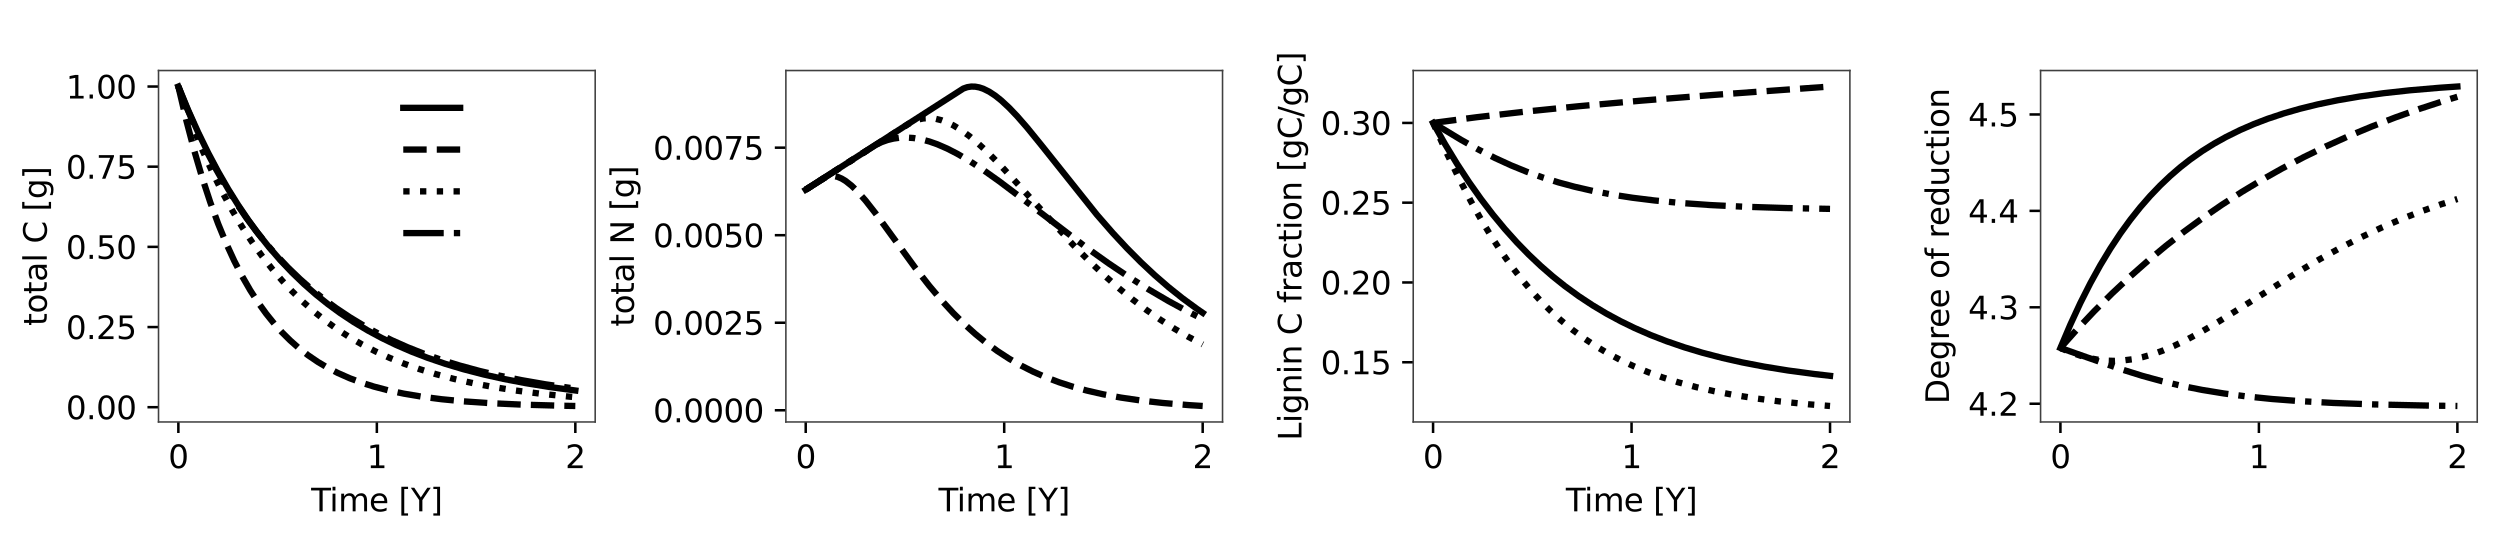 <?xml version="1.0" encoding="utf-8" standalone="no"?>
<!DOCTYPE svg PUBLIC "-//W3C//DTD SVG 1.1//EN"
  "http://www.w3.org/Graphics/SVG/1.1/DTD/svg11.dtd">
<svg xmlns:xlink="http://www.w3.org/1999/xlink" width="790.824pt" height="171.034pt" viewBox="0 0 790.824 171.034" xmlns="http://www.w3.org/2000/svg" version="1.1">
 <defs>
  <style type="text/css">*{stroke-linejoin: round; stroke-linecap: butt}</style>
 </defs>
 <g id="figure_1">
  <g id="patch_1">
   <path d="M 0 171.034 
L 790.824 171.034 
L 790.824 -0 
L 0 -0 
z
" style="fill: #ffffff"/>
  </g>
  <g id="axes_1">
   <g id="patch_2">
    <path d="M 50.144 133.478 
L 188.274 133.478 
L 188.274 22.318 
L 50.144 22.318 
z
" style="fill: #ffffff"/>
   </g>
   <g id="matplotlib.axis_1">
    <g id="xtick_1">
     <g id="line2d_1">
      <defs>
       <path id="m08513eb9ea" d="M 0 0 
L 0 3.5 
" style="stroke: #000000; stroke-width: 0.8"/>
      </defs>
      <g>
       <use xlink:href="#m08513eb9ea" x="56.422" y="133.478" style="stroke: #000000; stroke-width: 0.8"/>
      </g>
     </g>
     <g id="text_1">
      <!-- 0 -->
      <g transform="translate(53.241 148.077) scale(0.1 -0.1)">
       <defs>
        <path id="DejaVuSans-30" d="M 2034 4250 
Q 1547 4250 1301 3770 
Q 1056 3291 1056 2328 
Q 1056 1369 1301 889 
Q 1547 409 2034 409 
Q 2525 409 2770 889 
Q 3016 1369 3016 2328 
Q 3016 3291 2770 3770 
Q 2525 4250 2034 4250 
z
M 2034 4750 
Q 2819 4750 3233 4129 
Q 3647 3509 3647 2328 
Q 3647 1150 3233 529 
Q 2819 -91 2034 -91 
Q 1250 -91 836 529 
Q 422 1150 422 2328 
Q 422 3509 836 4129 
Q 1250 4750 2034 4750 
z
" transform="scale(0.016)"/>
       </defs>
       <use xlink:href="#DejaVuSans-30"/>
      </g>
     </g>
    </g>
    <g id="xtick_2">
     <g id="line2d_2">
      <g>
       <use xlink:href="#m08513eb9ea" x="119.209" y="133.478" style="stroke: #000000; stroke-width: 0.8"/>
      </g>
     </g>
     <g id="text_2">
      <!-- 1 -->
      <g transform="translate(116.028 148.077) scale(0.1 -0.1)">
       <defs>
        <path id="DejaVuSans-31" d="M 794 531 
L 1825 531 
L 1825 4091 
L 703 3866 
L 703 4441 
L 1819 4666 
L 2450 4666 
L 2450 531 
L 3481 531 
L 3481 0 
L 794 0 
L 794 531 
z
" transform="scale(0.016)"/>
       </defs>
       <use xlink:href="#DejaVuSans-31"/>
      </g>
     </g>
    </g>
    <g id="xtick_3">
     <g id="line2d_3">
      <g>
       <use xlink:href="#m08513eb9ea" x="181.995" y="133.478" style="stroke: #000000; stroke-width: 0.8"/>
      </g>
     </g>
     <g id="text_3">
      <!-- 2 -->
      <g transform="translate(178.814 148.077) scale(0.1 -0.1)">
       <defs>
        <path id="DejaVuSans-32" d="M 1228 531 
L 3431 531 
L 3431 0 
L 469 0 
L 469 531 
Q 828 903 1448 1529 
Q 2069 2156 2228 2338 
Q 2531 2678 2651 2914 
Q 2772 3150 2772 3378 
Q 2772 3750 2511 3984 
Q 2250 4219 1831 4219 
Q 1534 4219 1204 4116 
Q 875 4013 500 3803 
L 500 4441 
Q 881 4594 1212 4672 
Q 1544 4750 1819 4750 
Q 2544 4750 2975 4387 
Q 3406 4025 3406 3419 
Q 3406 3131 3298 2873 
Q 3191 2616 2906 2266 
Q 2828 2175 2409 1742 
Q 1991 1309 1228 531 
z
" transform="scale(0.016)"/>
       </defs>
       <use xlink:href="#DejaVuSans-32"/>
      </g>
     </g>
    </g>
    <g id="text_4">
     <!-- Time [Y] -->
     <g transform="translate(98.431 161.755) scale(0.1 -0.1)">
      <defs>
       <path id="DejaVuSans-54" d="M -19 4666 
L 3928 4666 
L 3928 4134 
L 2272 4134 
L 2272 0 
L 1638 0 
L 1638 4134 
L -19 4134 
L -19 4666 
z
" transform="scale(0.016)"/>
       <path id="DejaVuSans-69" d="M 603 3500 
L 1178 3500 
L 1178 0 
L 603 0 
L 603 3500 
z
M 603 4863 
L 1178 4863 
L 1178 4134 
L 603 4134 
L 603 4863 
z
" transform="scale(0.016)"/>
       <path id="DejaVuSans-6d" d="M 3328 2828 
Q 3544 3216 3844 3400 
Q 4144 3584 4550 3584 
Q 5097 3584 5394 3201 
Q 5691 2819 5691 2113 
L 5691 0 
L 5113 0 
L 5113 2094 
Q 5113 2597 4934 2840 
Q 4756 3084 4391 3084 
Q 3944 3084 3684 2787 
Q 3425 2491 3425 1978 
L 3425 0 
L 2847 0 
L 2847 2094 
Q 2847 2600 2669 2842 
Q 2491 3084 2119 3084 
Q 1678 3084 1418 2786 
Q 1159 2488 1159 1978 
L 1159 0 
L 581 0 
L 581 3500 
L 1159 3500 
L 1159 2956 
Q 1356 3278 1631 3431 
Q 1906 3584 2284 3584 
Q 2666 3584 2933 3390 
Q 3200 3197 3328 2828 
z
" transform="scale(0.016)"/>
       <path id="DejaVuSans-65" d="M 3597 1894 
L 3597 1613 
L 953 1613 
Q 991 1019 1311 708 
Q 1631 397 2203 397 
Q 2534 397 2845 478 
Q 3156 559 3463 722 
L 3463 178 
Q 3153 47 2828 -22 
Q 2503 -91 2169 -91 
Q 1331 -91 842 396 
Q 353 884 353 1716 
Q 353 2575 817 3079 
Q 1281 3584 2069 3584 
Q 2775 3584 3186 3129 
Q 3597 2675 3597 1894 
z
M 3022 2063 
Q 3016 2534 2758 2815 
Q 2500 3097 2075 3097 
Q 1594 3097 1305 2825 
Q 1016 2553 972 2059 
L 3022 2063 
z
" transform="scale(0.016)"/>
       <path id="DejaVuSans-20" transform="scale(0.016)"/>
       <path id="DejaVuSans-5b" d="M 550 4863 
L 1875 4863 
L 1875 4416 
L 1125 4416 
L 1125 -397 
L 1875 -397 
L 1875 -844 
L 550 -844 
L 550 4863 
z
" transform="scale(0.016)"/>
       <path id="DejaVuSans-59" d="M -13 4666 
L 666 4666 
L 1959 2747 
L 3244 4666 
L 3922 4666 
L 2272 2222 
L 2272 0 
L 1638 0 
L 1638 2222 
L -13 4666 
z
" transform="scale(0.016)"/>
       <path id="DejaVuSans-5d" d="M 1947 4863 
L 1947 -844 
L 622 -844 
L 622 -397 
L 1369 -397 
L 1369 4416 
L 622 4416 
L 622 4863 
L 1947 4863 
z
" transform="scale(0.016)"/>
      </defs>
      <use xlink:href="#DejaVuSans-54"/>
      <use xlink:href="#DejaVuSans-69" transform="translate(57.959 0)"/>
      <use xlink:href="#DejaVuSans-6d" transform="translate(85.742 0)"/>
      <use xlink:href="#DejaVuSans-65" transform="translate(183.154 0)"/>
      <use xlink:href="#DejaVuSans-20" transform="translate(244.678 0)"/>
      <use xlink:href="#DejaVuSans-5b" transform="translate(276.465 0)"/>
      <use xlink:href="#DejaVuSans-59" transform="translate(315.479 0)"/>
      <use xlink:href="#DejaVuSans-5d" transform="translate(376.562 0)"/>
     </g>
    </g>
   </g>
   <g id="matplotlib.axis_2">
    <g id="ytick_1">
     <g id="line2d_4">
      <defs>
       <path id="m70322b8d82" d="M 0 0 
L -3.5 0 
" style="stroke: #000000; stroke-width: 0.8"/>
      </defs>
      <g>
       <use xlink:href="#m70322b8d82" x="50.144" y="128.811" style="stroke: #000000; stroke-width: 0.8"/>
      </g>
     </g>
     <g id="text_5">
      <!-- 0.00 -->
      <g transform="translate(20.878 132.61) scale(0.1 -0.1)">
       <defs>
        <path id="DejaVuSans-2e" d="M 684 794 
L 1344 794 
L 1344 0 
L 684 0 
L 684 794 
z
" transform="scale(0.016)"/>
       </defs>
       <use xlink:href="#DejaVuSans-30"/>
       <use xlink:href="#DejaVuSans-2e" transform="translate(63.623 0)"/>
       <use xlink:href="#DejaVuSans-30" transform="translate(95.41 0)"/>
       <use xlink:href="#DejaVuSans-30" transform="translate(159.033 0)"/>
      </g>
     </g>
    </g>
    <g id="ytick_2">
     <g id="line2d_5">
      <g>
       <use xlink:href="#m70322b8d82" x="50.144" y="103.451" style="stroke: #000000; stroke-width: 0.8"/>
      </g>
     </g>
     <g id="text_6">
      <!-- 0.25 -->
      <g transform="translate(20.878 107.25) scale(0.1 -0.1)">
       <defs>
        <path id="DejaVuSans-35" d="M 691 4666 
L 3169 4666 
L 3169 4134 
L 1269 4134 
L 1269 2991 
Q 1406 3038 1543 3061 
Q 1681 3084 1819 3084 
Q 2600 3084 3056 2656 
Q 3513 2228 3513 1497 
Q 3513 744 3044 326 
Q 2575 -91 1722 -91 
Q 1428 -91 1123 -41 
Q 819 9 494 109 
L 494 744 
Q 775 591 1075 516 
Q 1375 441 1709 441 
Q 2250 441 2565 725 
Q 2881 1009 2881 1497 
Q 2881 1984 2565 2268 
Q 2250 2553 1709 2553 
Q 1456 2553 1204 2497 
Q 953 2441 691 2322 
L 691 4666 
z
" transform="scale(0.016)"/>
       </defs>
       <use xlink:href="#DejaVuSans-30"/>
       <use xlink:href="#DejaVuSans-2e" transform="translate(63.623 0)"/>
       <use xlink:href="#DejaVuSans-32" transform="translate(95.41 0)"/>
       <use xlink:href="#DejaVuSans-35" transform="translate(159.033 0)"/>
      </g>
     </g>
    </g>
    <g id="ytick_3">
     <g id="line2d_6">
      <g>
       <use xlink:href="#m70322b8d82" x="50.144" y="78.091" style="stroke: #000000; stroke-width: 0.8"/>
      </g>
     </g>
     <g id="text_7">
      <!-- 0.50 -->
      <g transform="translate(20.878 81.89) scale(0.1 -0.1)">
       <use xlink:href="#DejaVuSans-30"/>
       <use xlink:href="#DejaVuSans-2e" transform="translate(63.623 0)"/>
       <use xlink:href="#DejaVuSans-35" transform="translate(95.41 0)"/>
       <use xlink:href="#DejaVuSans-30" transform="translate(159.033 0)"/>
      </g>
     </g>
    </g>
    <g id="ytick_4">
     <g id="line2d_7">
      <g>
       <use xlink:href="#m70322b8d82" x="50.144" y="52.731" style="stroke: #000000; stroke-width: 0.8"/>
      </g>
     </g>
     <g id="text_8">
      <!-- 0.75 -->
      <g transform="translate(20.878 56.53) scale(0.1 -0.1)">
       <defs>
        <path id="DejaVuSans-37" d="M 525 4666 
L 3525 4666 
L 3525 4397 
L 1831 0 
L 1172 0 
L 2766 4134 
L 525 4134 
L 525 4666 
z
" transform="scale(0.016)"/>
       </defs>
       <use xlink:href="#DejaVuSans-30"/>
       <use xlink:href="#DejaVuSans-2e" transform="translate(63.623 0)"/>
       <use xlink:href="#DejaVuSans-37" transform="translate(95.41 0)"/>
       <use xlink:href="#DejaVuSans-35" transform="translate(159.033 0)"/>
      </g>
     </g>
    </g>
    <g id="ytick_5">
     <g id="line2d_8">
      <g>
       <use xlink:href="#m70322b8d82" x="50.144" y="27.371" style="stroke: #000000; stroke-width: 0.8"/>
      </g>
     </g>
     <g id="text_9">
      <!-- 1.00 -->
      <g transform="translate(20.878 31.17) scale(0.1 -0.1)">
       <use xlink:href="#DejaVuSans-31"/>
       <use xlink:href="#DejaVuSans-2e" transform="translate(63.623 0)"/>
       <use xlink:href="#DejaVuSans-30" transform="translate(95.41 0)"/>
       <use xlink:href="#DejaVuSans-30" transform="translate(159.033 0)"/>
      </g>
     </g>
    </g>
    <g id="text_10">
     <!-- total C [g] -->
     <g transform="translate(14.798 103.076) rotate(-90) scale(0.1 -0.1)">
      <defs>
       <path id="DejaVuSans-74" d="M 1172 4494 
L 1172 3500 
L 2356 3500 
L 2356 3053 
L 1172 3053 
L 1172 1153 
Q 1172 725 1289 603 
Q 1406 481 1766 481 
L 2356 481 
L 2356 0 
L 1766 0 
Q 1100 0 847 248 
Q 594 497 594 1153 
L 594 3053 
L 172 3053 
L 172 3500 
L 594 3500 
L 594 4494 
L 1172 4494 
z
" transform="scale(0.016)"/>
       <path id="DejaVuSans-6f" d="M 1959 3097 
Q 1497 3097 1228 2736 
Q 959 2375 959 1747 
Q 959 1119 1226 758 
Q 1494 397 1959 397 
Q 2419 397 2687 759 
Q 2956 1122 2956 1747 
Q 2956 2369 2687 2733 
Q 2419 3097 1959 3097 
z
M 1959 3584 
Q 2709 3584 3137 3096 
Q 3566 2609 3566 1747 
Q 3566 888 3137 398 
Q 2709 -91 1959 -91 
Q 1206 -91 779 398 
Q 353 888 353 1747 
Q 353 2609 779 3096 
Q 1206 3584 1959 3584 
z
" transform="scale(0.016)"/>
       <path id="DejaVuSans-61" d="M 2194 1759 
Q 1497 1759 1228 1600 
Q 959 1441 959 1056 
Q 959 750 1161 570 
Q 1363 391 1709 391 
Q 2188 391 2477 730 
Q 2766 1069 2766 1631 
L 2766 1759 
L 2194 1759 
z
M 3341 1997 
L 3341 0 
L 2766 0 
L 2766 531 
Q 2569 213 2275 61 
Q 1981 -91 1556 -91 
Q 1019 -91 701 211 
Q 384 513 384 1019 
Q 384 1609 779 1909 
Q 1175 2209 1959 2209 
L 2766 2209 
L 2766 2266 
Q 2766 2663 2505 2880 
Q 2244 3097 1772 3097 
Q 1472 3097 1187 3025 
Q 903 2953 641 2809 
L 641 3341 
Q 956 3463 1253 3523 
Q 1550 3584 1831 3584 
Q 2591 3584 2966 3190 
Q 3341 2797 3341 1997 
z
" transform="scale(0.016)"/>
       <path id="DejaVuSans-6c" d="M 603 4863 
L 1178 4863 
L 1178 0 
L 603 0 
L 603 4863 
z
" transform="scale(0.016)"/>
       <path id="DejaVuSans-43" d="M 4122 4306 
L 4122 3641 
Q 3803 3938 3442 4084 
Q 3081 4231 2675 4231 
Q 1875 4231 1450 3742 
Q 1025 3253 1025 2328 
Q 1025 1406 1450 917 
Q 1875 428 2675 428 
Q 3081 428 3442 575 
Q 3803 722 4122 1019 
L 4122 359 
Q 3791 134 3420 21 
Q 3050 -91 2638 -91 
Q 1578 -91 968 557 
Q 359 1206 359 2328 
Q 359 3453 968 4101 
Q 1578 4750 2638 4750 
Q 3056 4750 3426 4639 
Q 3797 4528 4122 4306 
z
" transform="scale(0.016)"/>
       <path id="DejaVuSans-67" d="M 2906 1791 
Q 2906 2416 2648 2759 
Q 2391 3103 1925 3103 
Q 1463 3103 1205 2759 
Q 947 2416 947 1791 
Q 947 1169 1205 825 
Q 1463 481 1925 481 
Q 2391 481 2648 825 
Q 2906 1169 2906 1791 
z
M 3481 434 
Q 3481 -459 3084 -895 
Q 2688 -1331 1869 -1331 
Q 1566 -1331 1297 -1286 
Q 1028 -1241 775 -1147 
L 775 -588 
Q 1028 -725 1275 -790 
Q 1522 -856 1778 -856 
Q 2344 -856 2625 -561 
Q 2906 -266 2906 331 
L 2906 616 
Q 2728 306 2450 153 
Q 2172 0 1784 0 
Q 1141 0 747 490 
Q 353 981 353 1791 
Q 353 2603 747 3093 
Q 1141 3584 1784 3584 
Q 2172 3584 2450 3431 
Q 2728 3278 2906 2969 
L 2906 3500 
L 3481 3500 
L 3481 434 
z
" transform="scale(0.016)"/>
      </defs>
      <use xlink:href="#DejaVuSans-74"/>
      <use xlink:href="#DejaVuSans-6f" transform="translate(39.209 0)"/>
      <use xlink:href="#DejaVuSans-74" transform="translate(100.391 0)"/>
      <use xlink:href="#DejaVuSans-61" transform="translate(139.6 0)"/>
      <use xlink:href="#DejaVuSans-6c" transform="translate(200.879 0)"/>
      <use xlink:href="#DejaVuSans-20" transform="translate(228.662 0)"/>
      <use xlink:href="#DejaVuSans-43" transform="translate(260.449 0)"/>
      <use xlink:href="#DejaVuSans-20" transform="translate(330.273 0)"/>
      <use xlink:href="#DejaVuSans-5b" transform="translate(362.061 0)"/>
      <use xlink:href="#DejaVuSans-67" transform="translate(401.074 0)"/>
      <use xlink:href="#DejaVuSans-5d" transform="translate(464.551 0)"/>
     </g>
    </g>
   </g>
   <g id="line2d_9">
    <path d="M 56.422 27.371 
L 59.577 34.99 
L 62.733 41.994 
L 65.888 48.44 
L 69.043 54.376 
L 72.198 59.849 
L 75.353 64.897 
L 78.508 69.558 
L 81.663 73.864 
L 84.818 77.844 
L 88.604 82.228 
L 92.39 86.222 
L 96.177 89.864 
L 99.963 93.187 
L 103.749 96.219 
L 107.535 98.989 
L 111.952 101.919 
L 116.369 104.556 
L 120.786 106.932 
L 125.203 109.072 
L 130.252 111.26 
L 135.3 113.203 
L 140.979 115.132 
L 146.658 116.821 
L 152.968 118.453 
L 159.278 119.862 
L 166.22 121.191 
L 173.792 122.416 
L 181.995 123.521 
L 181.995 123.521 
" clip-path="url(#p837100257c)" style="fill: none; stroke: #000000; stroke-width: 2; stroke-linecap: square"/>
   </g>
   <g id="line2d_10">
    <path d="M 56.422 27.371 
L 58.946 38.123 
L 61.471 47.734 
L 63.995 56.326 
L 66.519 64.007 
L 69.043 70.873 
L 71.567 77.012 
L 74.091 82.499 
L 76.615 87.405 
L 79.139 91.791 
L 81.663 95.712 
L 84.187 99.218 
L 86.711 102.352 
L 89.235 105.155 
L 91.759 107.66 
L 94.284 109.9 
L 97.439 112.369 
L 100.594 114.516 
L 103.749 116.383 
L 106.904 118.006 
L 110.69 119.676 
L 114.476 121.088 
L 118.262 122.282 
L 122.679 123.444 
L 127.728 124.52 
L 133.407 125.476 
L 139.717 126.29 
L 146.658 126.959 
L 154.861 127.524 
L 164.958 127.989 
L 177.578 128.342 
L 181.995 128.425 
L 181.995 128.425 
" clip-path="url(#p837100257c)" style="fill: none; stroke-dasharray: 7.4,3.2; stroke-dashoffset: 0; stroke: #000000; stroke-width: 2"/>
   </g>
   <g id="line2d_11">
    <path d="M 56.422 27.371 
L 58.946 34.618 
L 61.471 41.27 
L 63.995 47.394 
L 67.15 54.394 
L 70.305 60.75 
L 73.46 66.537 
L 76.615 71.815 
L 79.77 76.635 
L 82.925 81.042 
L 86.08 85.071 
L 89.235 88.758 
L 92.39 92.13 
L 95.546 95.216 
L 99.332 98.575 
L 103.118 101.594 
L 106.904 104.307 
L 110.69 106.746 
L 114.476 108.938 
L 118.893 111.217 
L 123.31 113.23 
L 127.728 115.009 
L 132.776 116.79 
L 137.824 118.338 
L 143.503 119.838 
L 149.813 121.25 
L 156.123 122.437 
L 163.065 123.526 
L 171.268 124.573 
L 180.102 125.468 
L 181.995 125.633 
L 181.995 125.633 
" clip-path="url(#p837100257c)" style="fill: none; stroke-dasharray: 2,3.3; stroke-dashoffset: 0; stroke: #000000; stroke-width: 2"/>
   </g>
   <g id="line2d_12">
    <path d="M 56.422 27.371 
L 58.946 33.74 
L 62.102 41.024 
L 65.257 47.64 
L 68.412 53.667 
L 71.567 59.174 
L 74.722 64.217 
L 77.877 68.847 
L 81.032 73.107 
L 84.187 77.033 
L 87.342 80.657 
L 91.128 84.647 
L 94.915 88.284 
L 98.701 91.606 
L 102.487 94.643 
L 106.273 97.422 
L 110.69 100.371 
L 115.107 103.036 
L 119.524 105.446 
L 123.941 107.627 
L 128.99 109.868 
L 134.038 111.869 
L 139.717 113.867 
L 145.396 115.628 
L 151.706 117.341 
L 158.016 118.831 
L 164.958 120.247 
L 172.53 121.563 
L 180.733 122.761 
L 181.995 122.927 
L 181.995 122.927 
" clip-path="url(#p837100257c)" style="fill: none; stroke-dasharray: 12.8,3.2,2,3.2; stroke-dashoffset: 0; stroke: #000000; stroke-width: 2"/>
   </g>
   <g id="patch_3">
    <path d="M 50.144 133.478 
L 50.144 22.318 
" style="fill: none; stroke: #404040; stroke-width: 0.5; stroke-linejoin: miter; stroke-linecap: square"/>
   </g>
   <g id="patch_4">
    <path d="M 188.274 133.478 
L 188.274 22.318 
" style="fill: none; stroke: #404040; stroke-width: 0.5; stroke-linejoin: miter; stroke-linecap: square"/>
   </g>
   <g id="patch_5">
    <path d="M 50.144 133.478 
L 188.274 133.478 
" style="fill: none; stroke: #404040; stroke-width: 0.5; stroke-linejoin: miter; stroke-linecap: square"/>
   </g>
   <g id="patch_6">
    <path d="M 50.144 22.318 
L 188.274 22.318 
" style="fill: none; stroke: #404040; stroke-width: 0.5; stroke-linejoin: miter; stroke-linecap: square"/>
   </g>
   <g id="text_11">
    <!-- (A) -->
    <g style="fill: #ffffff" transform="translate(110.422 16.318) scale(0.12 -0.12)">
     <defs>
      <path id="DejaVuSans-28" d="M 1984 4856 
Q 1566 4138 1362 3434 
Q 1159 2731 1159 2009 
Q 1159 1288 1364 580 
Q 1569 -128 1984 -844 
L 1484 -844 
Q 1016 -109 783 600 
Q 550 1309 550 2009 
Q 550 2706 781 3412 
Q 1013 4119 1484 4856 
L 1984 4856 
z
" transform="scale(0.016)"/>
      <path id="DejaVuSans-41" d="M 2188 4044 
L 1331 1722 
L 3047 1722 
L 2188 4044 
z
M 1831 4666 
L 2547 4666 
L 4325 0 
L 3669 0 
L 3244 1197 
L 1141 1197 
L 716 0 
L 50 0 
L 1831 4666 
z
" transform="scale(0.016)"/>
      <path id="DejaVuSans-29" d="M 513 4856 
L 1013 4856 
Q 1481 4119 1714 3412 
Q 1947 2706 1947 2009 
Q 1947 1309 1714 600 
Q 1481 -109 1013 -844 
L 513 -844 
Q 928 -128 1133 580 
Q 1338 1288 1338 2009 
Q 1338 2731 1133 3434 
Q 928 4138 513 4856 
z
" transform="scale(0.016)"/>
     </defs>
     <use xlink:href="#DejaVuSans-28"/>
     <use xlink:href="#DejaVuSans-41" transform="translate(39.014 0)"/>
     <use xlink:href="#DejaVuSans-29" transform="translate(107.422 0)"/>
    </g>
   </g>
   <g id="legend_1">
    <g id="line2d_13">
     <path d="M 127.565 34.107 
L 136.565 34.107 
L 145.565 34.107 
" style="fill: none; stroke: #000000; stroke-width: 2; stroke-linecap: square"/>
    </g>
    <g id="text_12">
     <!-- NPNE -->
     <g style="fill: #ffffff" transform="translate(152.765 37.257) scale(0.09 -0.09)">
      <defs>
       <path id="DejaVuSans-4e" d="M 628 4666 
L 1478 4666 
L 3547 763 
L 3547 4666 
L 4159 4666 
L 4159 0 
L 3309 0 
L 1241 3903 
L 1241 0 
L 628 0 
L 628 4666 
z
" transform="scale(0.016)"/>
       <path id="DejaVuSans-50" d="M 1259 4147 
L 1259 2394 
L 2053 2394 
Q 2494 2394 2734 2622 
Q 2975 2850 2975 3272 
Q 2975 3691 2734 3919 
Q 2494 4147 2053 4147 
L 1259 4147 
z
M 628 4666 
L 2053 4666 
Q 2838 4666 3239 4311 
Q 3641 3956 3641 3272 
Q 3641 2581 3239 2228 
Q 2838 1875 2053 1875 
L 1259 1875 
L 1259 0 
L 628 0 
L 628 4666 
z
" transform="scale(0.016)"/>
       <path id="DejaVuSans-45" d="M 628 4666 
L 3578 4666 
L 3578 4134 
L 1259 4134 
L 1259 2753 
L 3481 2753 
L 3481 2222 
L 1259 2222 
L 1259 531 
L 3634 531 
L 3634 0 
L 628 0 
L 628 4666 
z
" transform="scale(0.016)"/>
      </defs>
      <use xlink:href="#DejaVuSans-4e"/>
      <use xlink:href="#DejaVuSans-50" transform="translate(74.805 0)"/>
      <use xlink:href="#DejaVuSans-4e" transform="translate(135.107 0)"/>
      <use xlink:href="#DejaVuSans-45" transform="translate(209.912 0)"/>
     </g>
    </g>
    <g id="line2d_14">
     <path d="M 127.565 47.317 
L 136.565 47.317 
L 145.565 47.317 
" style="fill: none; stroke-dasharray: 7.4,3.2; stroke-dashoffset: 0; stroke: #000000; stroke-width: 2"/>
    </g>
    <g id="text_13">
     <!-- NPWE -->
     <g style="fill: #ffffff" transform="translate(152.765 50.467) scale(0.09 -0.09)">
      <defs>
       <path id="DejaVuSans-57" d="M 213 4666 
L 850 4666 
L 1831 722 
L 2809 4666 
L 3519 4666 
L 4500 722 
L 5478 4666 
L 6119 4666 
L 4947 0 
L 4153 0 
L 3169 4050 
L 2175 0 
L 1381 0 
L 213 4666 
z
" transform="scale(0.016)"/>
      </defs>
      <use xlink:href="#DejaVuSans-4e"/>
      <use xlink:href="#DejaVuSans-50" transform="translate(74.805 0)"/>
      <use xlink:href="#DejaVuSans-57" transform="translate(135.107 0)"/>
      <use xlink:href="#DejaVuSans-45" transform="translate(233.984 0)"/>
     </g>
    </g>
    <g id="line2d_15">
     <path d="M 127.565 60.527 
L 136.565 60.527 
L 145.565 60.527 
" style="fill: none; stroke-dasharray: 2,3.3; stroke-dashoffset: 0; stroke: #000000; stroke-width: 2"/>
    </g>
    <g id="text_14">
     <!-- PWOE -->
     <g style="fill: #ffffff" transform="translate(152.765 63.677) scale(0.09 -0.09)">
      <defs>
       <path id="DejaVuSans-4f" d="M 2522 4238 
Q 1834 4238 1429 3725 
Q 1025 3213 1025 2328 
Q 1025 1447 1429 934 
Q 1834 422 2522 422 
Q 3209 422 3611 934 
Q 4013 1447 4013 2328 
Q 4013 3213 3611 3725 
Q 3209 4238 2522 4238 
z
M 2522 4750 
Q 3503 4750 4090 4092 
Q 4678 3434 4678 2328 
Q 4678 1225 4090 567 
Q 3503 -91 2522 -91 
Q 1538 -91 948 565 
Q 359 1222 359 2328 
Q 359 3434 948 4092 
Q 1538 4750 2522 4750 
z
" transform="scale(0.016)"/>
      </defs>
      <use xlink:href="#DejaVuSans-50"/>
      <use xlink:href="#DejaVuSans-57" transform="translate(60.303 0)"/>
      <use xlink:href="#DejaVuSans-4f" transform="translate(159.18 0)"/>
      <use xlink:href="#DejaVuSans-45" transform="translate(237.891 0)"/>
     </g>
    </g>
    <g id="line2d_16">
     <path d="M 127.565 73.738 
L 136.565 73.738 
L 145.565 73.738 
" style="fill: none; stroke-dasharray: 12.8,3.2,2,3.2; stroke-dashoffset: 0; stroke: #000000; stroke-width: 2"/>
    </g>
    <g id="text_15">
     <!-- PWOV -->
     <g style="fill: #ffffff" transform="translate(152.765 76.888) scale(0.09 -0.09)">
      <defs>
       <path id="DejaVuSans-56" d="M 1831 0 
L 50 4666 
L 709 4666 
L 2188 738 
L 3669 4666 
L 4325 4666 
L 2547 0 
L 1831 0 
z
" transform="scale(0.016)"/>
      </defs>
      <use xlink:href="#DejaVuSans-50"/>
      <use xlink:href="#DejaVuSans-57" transform="translate(60.303 0)"/>
      <use xlink:href="#DejaVuSans-4f" transform="translate(159.18 0)"/>
      <use xlink:href="#DejaVuSans-56" transform="translate(236.141 0)"/>
     </g>
    </g>
   </g>
  </g>
  <g id="axes_2">
   <g id="patch_7">
    <path d="M 248.594 133.478 
L 386.724 133.478 
L 386.724 22.318 
L 248.594 22.318 
z
" style="fill: #ffffff"/>
   </g>
   <g id="matplotlib.axis_3">
    <g id="xtick_4">
     <g id="line2d_17">
      <g>
       <use xlink:href="#m08513eb9ea" x="254.872" y="133.478" style="stroke: #000000; stroke-width: 0.8"/>
      </g>
     </g>
     <g id="text_16">
      <!-- 0 -->
      <g transform="translate(251.691 148.077) scale(0.1 -0.1)">
       <use xlink:href="#DejaVuSans-30"/>
      </g>
     </g>
    </g>
    <g id="xtick_5">
     <g id="line2d_18">
      <g>
       <use xlink:href="#m08513eb9ea" x="317.659" y="133.478" style="stroke: #000000; stroke-width: 0.8"/>
      </g>
     </g>
     <g id="text_17">
      <!-- 1 -->
      <g transform="translate(314.478 148.077) scale(0.1 -0.1)">
       <use xlink:href="#DejaVuSans-31"/>
      </g>
     </g>
    </g>
    <g id="xtick_6">
     <g id="line2d_19">
      <g>
       <use xlink:href="#m08513eb9ea" x="380.445" y="133.478" style="stroke: #000000; stroke-width: 0.8"/>
      </g>
     </g>
     <g id="text_18">
      <!-- 2 -->
      <g transform="translate(377.264 148.077) scale(0.1 -0.1)">
       <use xlink:href="#DejaVuSans-32"/>
      </g>
     </g>
    </g>
    <g id="text_19">
     <!-- Time [Y] -->
     <g transform="translate(296.881 161.755) scale(0.1 -0.1)">
      <use xlink:href="#DejaVuSans-54"/>
      <use xlink:href="#DejaVuSans-69" transform="translate(57.959 0)"/>
      <use xlink:href="#DejaVuSans-6d" transform="translate(85.742 0)"/>
      <use xlink:href="#DejaVuSans-65" transform="translate(183.154 0)"/>
      <use xlink:href="#DejaVuSans-20" transform="translate(244.678 0)"/>
      <use xlink:href="#DejaVuSans-5b" transform="translate(276.465 0)"/>
      <use xlink:href="#DejaVuSans-59" transform="translate(315.479 0)"/>
      <use xlink:href="#DejaVuSans-5d" transform="translate(376.562 0)"/>
     </g>
    </g>
   </g>
   <g id="matplotlib.axis_4">
    <g id="ytick_6">
     <g id="line2d_20">
      <g>
       <use xlink:href="#m70322b8d82" x="248.594" y="129.775" style="stroke: #000000; stroke-width: 0.8"/>
      </g>
     </g>
     <g id="text_20">
      <!-- 0.0000 -->
      <g transform="translate(206.603 133.574) scale(0.1 -0.1)">
       <use xlink:href="#DejaVuSans-30"/>
       <use xlink:href="#DejaVuSans-2e" transform="translate(63.623 0)"/>
       <use xlink:href="#DejaVuSans-30" transform="translate(95.41 0)"/>
       <use xlink:href="#DejaVuSans-30" transform="translate(159.033 0)"/>
       <use xlink:href="#DejaVuSans-30" transform="translate(222.656 0)"/>
       <use xlink:href="#DejaVuSans-30" transform="translate(286.279 0)"/>
      </g>
     </g>
    </g>
    <g id="ytick_7">
     <g id="line2d_21">
      <g>
       <use xlink:href="#m70322b8d82" x="248.594" y="102.088" style="stroke: #000000; stroke-width: 0.8"/>
      </g>
     </g>
     <g id="text_21">
      <!-- 0.0025 -->
      <g transform="translate(206.603 105.887) scale(0.1 -0.1)">
       <use xlink:href="#DejaVuSans-30"/>
       <use xlink:href="#DejaVuSans-2e" transform="translate(63.623 0)"/>
       <use xlink:href="#DejaVuSans-30" transform="translate(95.41 0)"/>
       <use xlink:href="#DejaVuSans-30" transform="translate(159.033 0)"/>
       <use xlink:href="#DejaVuSans-32" transform="translate(222.656 0)"/>
       <use xlink:href="#DejaVuSans-35" transform="translate(286.279 0)"/>
      </g>
     </g>
    </g>
    <g id="ytick_8">
     <g id="line2d_22">
      <g>
       <use xlink:href="#m70322b8d82" x="248.594" y="74.401" style="stroke: #000000; stroke-width: 0.8"/>
      </g>
     </g>
     <g id="text_22">
      <!-- 0.0050 -->
      <g transform="translate(206.603 78.201) scale(0.1 -0.1)">
       <use xlink:href="#DejaVuSans-30"/>
       <use xlink:href="#DejaVuSans-2e" transform="translate(63.623 0)"/>
       <use xlink:href="#DejaVuSans-30" transform="translate(95.41 0)"/>
       <use xlink:href="#DejaVuSans-30" transform="translate(159.033 0)"/>
       <use xlink:href="#DejaVuSans-35" transform="translate(222.656 0)"/>
       <use xlink:href="#DejaVuSans-30" transform="translate(286.279 0)"/>
      </g>
     </g>
    </g>
    <g id="ytick_9">
     <g id="line2d_23">
      <g>
       <use xlink:href="#m70322b8d82" x="248.594" y="46.715" style="stroke: #000000; stroke-width: 0.8"/>
      </g>
     </g>
     <g id="text_23">
      <!-- 0.0075 -->
      <g transform="translate(206.603 50.514) scale(0.1 -0.1)">
       <use xlink:href="#DejaVuSans-30"/>
       <use xlink:href="#DejaVuSans-2e" transform="translate(63.623 0)"/>
       <use xlink:href="#DejaVuSans-30" transform="translate(95.41 0)"/>
       <use xlink:href="#DejaVuSans-30" transform="translate(159.033 0)"/>
       <use xlink:href="#DejaVuSans-37" transform="translate(222.656 0)"/>
       <use xlink:href="#DejaVuSans-35" transform="translate(286.279 0)"/>
      </g>
     </g>
    </g>
    <g id="text_24">
     <!-- total N [g] -->
     <g transform="translate(200.523 103.325) rotate(-90) scale(0.1 -0.1)">
      <use xlink:href="#DejaVuSans-74"/>
      <use xlink:href="#DejaVuSans-6f" transform="translate(39.209 0)"/>
      <use xlink:href="#DejaVuSans-74" transform="translate(100.391 0)"/>
      <use xlink:href="#DejaVuSans-61" transform="translate(139.6 0)"/>
      <use xlink:href="#DejaVuSans-6c" transform="translate(200.879 0)"/>
      <use xlink:href="#DejaVuSans-20" transform="translate(228.662 0)"/>
      <use xlink:href="#DejaVuSans-4e" transform="translate(260.449 0)"/>
      <use xlink:href="#DejaVuSans-20" transform="translate(335.254 0)"/>
      <use xlink:href="#DejaVuSans-5b" transform="translate(367.041 0)"/>
      <use xlink:href="#DejaVuSans-67" transform="translate(406.055 0)"/>
      <use xlink:href="#DejaVuSans-5d" transform="translate(469.531 0)"/>
     </g>
    </g>
   </g>
   <g id="line2d_24">
    <path d="M 254.872 60.004 
L 304.723 28.012 
L 305.985 27.572 
L 307.247 27.381 
L 308.509 27.415 
L 309.771 27.652 
L 311.033 28.071 
L 312.926 29.004 
L 314.819 30.25 
L 316.712 31.76 
L 319.236 34.107 
L 321.76 36.754 
L 324.915 40.372 
L 329.333 45.801 
L 347.001 67.955 
L 352.049 73.742 
L 356.466 78.493 
L 360.884 82.937 
L 365.301 87.067 
L 369.718 90.89 
L 374.135 94.412 
L 378.552 97.649 
L 380.445 98.952 
L 380.445 98.952 
" clip-path="url(#p543ade1f9c)" style="fill: none; stroke: #000000; stroke-width: 2; stroke-linecap: square"/>
   </g>
   <g id="line2d_25">
    <path d="M 254.872 60.004 
L 261.183 56.037 
L 262.445 55.683 
L 263.707 55.666 
L 264.969 55.945 
L 266.231 56.483 
L 267.493 57.245 
L 269.386 58.744 
L 271.279 60.588 
L 273.803 63.453 
L 276.958 67.475 
L 282.006 74.412 
L 289.578 84.811 
L 293.996 90.462 
L 297.782 94.946 
L 301.568 99.063 
L 305.354 102.804 
L 308.509 105.637 
L 311.664 108.221 
L 315.45 111.008 
L 319.236 113.477 
L 323.022 115.654 
L 326.809 117.566 
L 330.595 119.238 
L 335.012 120.921 
L 339.429 122.35 
L 343.846 123.561 
L 348.894 124.715 
L 354.573 125.768 
L 360.884 126.692 
L 367.825 127.47 
L 376.028 128.146 
L 380.445 128.425 
L 380.445 128.425 
" clip-path="url(#p543ade1f9c)" style="fill: none; stroke-dasharray: 7.4,3.2; stroke-dashoffset: 0; stroke: #000000; stroke-width: 2"/>
   </g>
   <g id="line2d_26">
    <path d="M 254.872 60.004 
L 288.316 38.603 
L 290.209 37.864 
L 292.102 37.459 
L 293.996 37.365 
L 295.889 37.561 
L 297.782 38.023 
L 299.675 38.729 
L 301.568 39.655 
L 304.092 41.196 
L 306.616 43.04 
L 309.14 45.139 
L 312.295 48.053 
L 316.081 51.872 
L 321.129 57.317 
L 339.429 77.419 
L 344.477 82.515 
L 349.525 87.289 
L 353.942 91.181 
L 358.359 94.8 
L 362.777 98.145 
L 367.194 101.222 
L 371.611 104.042 
L 376.028 106.616 
L 380.445 108.959 
L 380.445 108.959 
" clip-path="url(#p543ade1f9c)" style="fill: none; stroke-dasharray: 2,3.3; stroke-dashoffset: 0; stroke: #000000; stroke-width: 2"/>
   </g>
   <g id="line2d_27">
    <path d="M 254.872 60.004 
L 276.958 45.865 
L 278.851 44.966 
L 280.744 44.295 
L 282.637 43.836 
L 284.53 43.576 
L 286.423 43.499 
L 288.947 43.659 
L 291.471 44.089 
L 293.996 44.762 
L 296.52 45.651 
L 299.675 47.025 
L 302.83 48.65 
L 306.616 50.873 
L 311.033 53.761 
L 316.081 57.345 
L 323.022 62.569 
L 343.846 78.442 
L 350.787 83.382 
L 357.097 87.62 
L 363.408 91.594 
L 369.718 95.29 
L 376.028 98.708 
L 380.445 100.936 
L 380.445 100.936 
" clip-path="url(#p543ade1f9c)" style="fill: none; stroke-dasharray: 12.8,3.2,2,3.2; stroke-dashoffset: 0; stroke: #000000; stroke-width: 2"/>
   </g>
   <g id="patch_8">
    <path d="M 248.594 133.478 
L 248.594 22.318 
" style="fill: none; stroke: #404040; stroke-width: 0.5; stroke-linejoin: miter; stroke-linecap: square"/>
   </g>
   <g id="patch_9">
    <path d="M 386.724 133.478 
L 386.724 22.318 
" style="fill: none; stroke: #404040; stroke-width: 0.5; stroke-linejoin: miter; stroke-linecap: square"/>
   </g>
   <g id="patch_10">
    <path d="M 248.594 133.478 
L 386.724 133.478 
" style="fill: none; stroke: #404040; stroke-width: 0.5; stroke-linejoin: miter; stroke-linecap: square"/>
   </g>
   <g id="patch_11">
    <path d="M 248.594 22.318 
L 386.724 22.318 
" style="fill: none; stroke: #404040; stroke-width: 0.5; stroke-linejoin: miter; stroke-linecap: square"/>
   </g>
   <g id="text_25">
    <!-- (B) -->
    <g style="fill: #ffffff" transform="translate(308.86 16.318) scale(0.12 -0.12)">
     <defs>
      <path id="DejaVuSans-42" d="M 1259 2228 
L 1259 519 
L 2272 519 
Q 2781 519 3026 730 
Q 3272 941 3272 1375 
Q 3272 1813 3026 2020 
Q 2781 2228 2272 2228 
L 1259 2228 
z
M 1259 4147 
L 1259 2741 
L 2194 2741 
Q 2656 2741 2882 2914 
Q 3109 3088 3109 3444 
Q 3109 3797 2882 3972 
Q 2656 4147 2194 4147 
L 1259 4147 
z
M 628 4666 
L 2241 4666 
Q 2963 4666 3353 4366 
Q 3744 4066 3744 3513 
Q 3744 3084 3544 2831 
Q 3344 2578 2956 2516 
Q 3422 2416 3680 2098 
Q 3938 1781 3938 1306 
Q 3938 681 3513 340 
Q 3088 0 2303 0 
L 628 0 
L 628 4666 
z
" transform="scale(0.016)"/>
     </defs>
     <use xlink:href="#DejaVuSans-28"/>
     <use xlink:href="#DejaVuSans-42" transform="translate(39.014 0)"/>
     <use xlink:href="#DejaVuSans-29" transform="translate(107.617 0)"/>
    </g>
   </g>
  </g>
  <g id="axes_3">
   <g id="patch_12">
    <path d="M 447.044 133.478 
L 585.174 133.478 
L 585.174 22.318 
L 447.044 22.318 
z
" style="fill: #ffffff"/>
   </g>
   <g id="matplotlib.axis_5">
    <g id="xtick_7">
     <g id="line2d_28">
      <g>
       <use xlink:href="#m08513eb9ea" x="453.322" y="133.478" style="stroke: #000000; stroke-width: 0.8"/>
      </g>
     </g>
     <g id="text_26">
      <!-- 0 -->
      <g transform="translate(450.141 148.077) scale(0.1 -0.1)">
       <use xlink:href="#DejaVuSans-30"/>
      </g>
     </g>
    </g>
    <g id="xtick_8">
     <g id="line2d_29">
      <g>
       <use xlink:href="#m08513eb9ea" x="516.109" y="133.478" style="stroke: #000000; stroke-width: 0.8"/>
      </g>
     </g>
     <g id="text_27">
      <!-- 1 -->
      <g transform="translate(512.928 148.077) scale(0.1 -0.1)">
       <use xlink:href="#DejaVuSans-31"/>
      </g>
     </g>
    </g>
    <g id="xtick_9">
     <g id="line2d_30">
      <g>
       <use xlink:href="#m08513eb9ea" x="578.895" y="133.478" style="stroke: #000000; stroke-width: 0.8"/>
      </g>
     </g>
     <g id="text_28">
      <!-- 2 -->
      <g transform="translate(575.714 148.077) scale(0.1 -0.1)">
       <use xlink:href="#DejaVuSans-32"/>
      </g>
     </g>
    </g>
    <g id="text_29">
     <!-- Time [Y] -->
     <g transform="translate(495.331 161.755) scale(0.1 -0.1)">
      <use xlink:href="#DejaVuSans-54"/>
      <use xlink:href="#DejaVuSans-69" transform="translate(57.959 0)"/>
      <use xlink:href="#DejaVuSans-6d" transform="translate(85.742 0)"/>
      <use xlink:href="#DejaVuSans-65" transform="translate(183.154 0)"/>
      <use xlink:href="#DejaVuSans-20" transform="translate(244.678 0)"/>
      <use xlink:href="#DejaVuSans-5b" transform="translate(276.465 0)"/>
      <use xlink:href="#DejaVuSans-59" transform="translate(315.479 0)"/>
      <use xlink:href="#DejaVuSans-5d" transform="translate(376.562 0)"/>
     </g>
    </g>
   </g>
   <g id="matplotlib.axis_6">
    <g id="ytick_10">
     <g id="line2d_31">
      <g>
       <use xlink:href="#m70322b8d82" x="447.044" y="114.588" style="stroke: #000000; stroke-width: 0.8"/>
      </g>
     </g>
     <g id="text_30">
      <!-- 0.15 -->
      <g transform="translate(417.778 118.387) scale(0.1 -0.1)">
       <use xlink:href="#DejaVuSans-30"/>
       <use xlink:href="#DejaVuSans-2e" transform="translate(63.623 0)"/>
       <use xlink:href="#DejaVuSans-31" transform="translate(95.41 0)"/>
       <use xlink:href="#DejaVuSans-35" transform="translate(159.033 0)"/>
      </g>
     </g>
    </g>
    <g id="ytick_11">
     <g id="line2d_32">
      <g>
       <use xlink:href="#m70322b8d82" x="447.044" y="89.351" style="stroke: #000000; stroke-width: 0.8"/>
      </g>
     </g>
     <g id="text_31">
      <!-- 0.20 -->
      <g transform="translate(417.778 93.15) scale(0.1 -0.1)">
       <use xlink:href="#DejaVuSans-30"/>
       <use xlink:href="#DejaVuSans-2e" transform="translate(63.623 0)"/>
       <use xlink:href="#DejaVuSans-32" transform="translate(95.41 0)"/>
       <use xlink:href="#DejaVuSans-30" transform="translate(159.033 0)"/>
      </g>
     </g>
    </g>
    <g id="ytick_12">
     <g id="line2d_33">
      <g>
       <use xlink:href="#m70322b8d82" x="447.044" y="64.115" style="stroke: #000000; stroke-width: 0.8"/>
      </g>
     </g>
     <g id="text_32">
      <!-- 0.25 -->
      <g transform="translate(417.778 67.914) scale(0.1 -0.1)">
       <use xlink:href="#DejaVuSans-30"/>
       <use xlink:href="#DejaVuSans-2e" transform="translate(63.623 0)"/>
       <use xlink:href="#DejaVuSans-32" transform="translate(95.41 0)"/>
       <use xlink:href="#DejaVuSans-35" transform="translate(159.033 0)"/>
      </g>
     </g>
    </g>
    <g id="ytick_13">
     <g id="line2d_34">
      <g>
       <use xlink:href="#m70322b8d82" x="447.044" y="38.878" style="stroke: #000000; stroke-width: 0.8"/>
      </g>
     </g>
     <g id="text_33">
      <!-- 0.30 -->
      <g transform="translate(417.778 42.677) scale(0.1 -0.1)">
       <defs>
        <path id="DejaVuSans-33" d="M 2597 2516 
Q 3050 2419 3304 2112 
Q 3559 1806 3559 1356 
Q 3559 666 3084 287 
Q 2609 -91 1734 -91 
Q 1441 -91 1130 -33 
Q 819 25 488 141 
L 488 750 
Q 750 597 1062 519 
Q 1375 441 1716 441 
Q 2309 441 2620 675 
Q 2931 909 2931 1356 
Q 2931 1769 2642 2001 
Q 2353 2234 1838 2234 
L 1294 2234 
L 1294 2753 
L 1863 2753 
Q 2328 2753 2575 2939 
Q 2822 3125 2822 3475 
Q 2822 3834 2567 4026 
Q 2313 4219 1838 4219 
Q 1578 4219 1281 4162 
Q 984 4106 628 3988 
L 628 4550 
Q 988 4650 1302 4700 
Q 1616 4750 1894 4750 
Q 2613 4750 3031 4423 
Q 3450 4097 3450 3541 
Q 3450 3153 3228 2886 
Q 3006 2619 2597 2516 
z
" transform="scale(0.016)"/>
       </defs>
       <use xlink:href="#DejaVuSans-30"/>
       <use xlink:href="#DejaVuSans-2e" transform="translate(63.623 0)"/>
       <use xlink:href="#DejaVuSans-33" transform="translate(95.41 0)"/>
       <use xlink:href="#DejaVuSans-30" transform="translate(159.033 0)"/>
      </g>
     </g>
    </g>
    <g id="text_34">
     <!-- Lignin C fraction [gC/gC] -->
     <g transform="translate(411.698 139.356) rotate(-90) scale(0.1 -0.1)">
      <defs>
       <path id="DejaVuSans-4c" d="M 628 4666 
L 1259 4666 
L 1259 531 
L 3531 531 
L 3531 0 
L 628 0 
L 628 4666 
z
" transform="scale(0.016)"/>
       <path id="DejaVuSans-6e" d="M 3513 2113 
L 3513 0 
L 2938 0 
L 2938 2094 
Q 2938 2591 2744 2837 
Q 2550 3084 2163 3084 
Q 1697 3084 1428 2787 
Q 1159 2491 1159 1978 
L 1159 0 
L 581 0 
L 581 3500 
L 1159 3500 
L 1159 2956 
Q 1366 3272 1645 3428 
Q 1925 3584 2291 3584 
Q 2894 3584 3203 3211 
Q 3513 2838 3513 2113 
z
" transform="scale(0.016)"/>
       <path id="DejaVuSans-66" d="M 2375 4863 
L 2375 4384 
L 1825 4384 
Q 1516 4384 1395 4259 
Q 1275 4134 1275 3809 
L 1275 3500 
L 2222 3500 
L 2222 3053 
L 1275 3053 
L 1275 0 
L 697 0 
L 697 3053 
L 147 3053 
L 147 3500 
L 697 3500 
L 697 3744 
Q 697 4328 969 4595 
Q 1241 4863 1831 4863 
L 2375 4863 
z
" transform="scale(0.016)"/>
       <path id="DejaVuSans-72" d="M 2631 2963 
Q 2534 3019 2420 3045 
Q 2306 3072 2169 3072 
Q 1681 3072 1420 2755 
Q 1159 2438 1159 1844 
L 1159 0 
L 581 0 
L 581 3500 
L 1159 3500 
L 1159 2956 
Q 1341 3275 1631 3429 
Q 1922 3584 2338 3584 
Q 2397 3584 2469 3576 
Q 2541 3569 2628 3553 
L 2631 2963 
z
" transform="scale(0.016)"/>
       <path id="DejaVuSans-63" d="M 3122 3366 
L 3122 2828 
Q 2878 2963 2633 3030 
Q 2388 3097 2138 3097 
Q 1578 3097 1268 2742 
Q 959 2388 959 1747 
Q 959 1106 1268 751 
Q 1578 397 2138 397 
Q 2388 397 2633 464 
Q 2878 531 3122 666 
L 3122 134 
Q 2881 22 2623 -34 
Q 2366 -91 2075 -91 
Q 1284 -91 818 406 
Q 353 903 353 1747 
Q 353 2603 823 3093 
Q 1294 3584 2113 3584 
Q 2378 3584 2631 3529 
Q 2884 3475 3122 3366 
z
" transform="scale(0.016)"/>
       <path id="DejaVuSans-2f" d="M 1625 4666 
L 2156 4666 
L 531 -594 
L 0 -594 
L 1625 4666 
z
" transform="scale(0.016)"/>
      </defs>
      <use xlink:href="#DejaVuSans-4c"/>
      <use xlink:href="#DejaVuSans-69" transform="translate(55.713 0)"/>
      <use xlink:href="#DejaVuSans-67" transform="translate(83.496 0)"/>
      <use xlink:href="#DejaVuSans-6e" transform="translate(146.973 0)"/>
      <use xlink:href="#DejaVuSans-69" transform="translate(210.352 0)"/>
      <use xlink:href="#DejaVuSans-6e" transform="translate(238.135 0)"/>
      <use xlink:href="#DejaVuSans-20" transform="translate(301.514 0)"/>
      <use xlink:href="#DejaVuSans-43" transform="translate(333.301 0)"/>
      <use xlink:href="#DejaVuSans-20" transform="translate(403.125 0)"/>
      <use xlink:href="#DejaVuSans-66" transform="translate(434.912 0)"/>
      <use xlink:href="#DejaVuSans-72" transform="translate(470.117 0)"/>
      <use xlink:href="#DejaVuSans-61" transform="translate(511.23 0)"/>
      <use xlink:href="#DejaVuSans-63" transform="translate(572.51 0)"/>
      <use xlink:href="#DejaVuSans-74" transform="translate(627.49 0)"/>
      <use xlink:href="#DejaVuSans-69" transform="translate(666.699 0)"/>
      <use xlink:href="#DejaVuSans-6f" transform="translate(694.482 0)"/>
      <use xlink:href="#DejaVuSans-6e" transform="translate(755.664 0)"/>
      <use xlink:href="#DejaVuSans-20" transform="translate(819.043 0)"/>
      <use xlink:href="#DejaVuSans-5b" transform="translate(850.83 0)"/>
      <use xlink:href="#DejaVuSans-67" transform="translate(889.844 0)"/>
      <use xlink:href="#DejaVuSans-43" transform="translate(953.32 0)"/>
      <use xlink:href="#DejaVuSans-2f" transform="translate(1023.145 0)"/>
      <use xlink:href="#DejaVuSans-67" transform="translate(1056.836 0)"/>
      <use xlink:href="#DejaVuSans-43" transform="translate(1120.312 0)"/>
      <use xlink:href="#DejaVuSans-5d" transform="translate(1190.137 0)"/>
     </g>
    </g>
   </g>
   <g id="line2d_35">
    <path d="M 453.322 38.878 
L 457.108 45.584 
L 460.895 51.815 
L 464.681 57.594 
L 468.467 62.946 
L 472.253 67.894 
L 476.039 72.464 
L 479.825 76.68 
L 483.611 80.565 
L 487.397 84.142 
L 491.184 87.433 
L 494.97 90.458 
L 499.387 93.677 
L 503.804 96.591 
L 508.221 99.226 
L 512.638 101.607 
L 517.055 103.759 
L 522.103 105.964 
L 527.152 107.924 
L 532.831 109.872 
L 538.51 111.576 
L 544.82 113.223 
L 551.13 114.641 
L 558.071 115.976 
L 565.644 117.203 
L 573.847 118.306 
L 578.895 118.885 
L 578.895 118.885 
" clip-path="url(#p58465e76f6)" style="fill: none; stroke: #000000; stroke-width: 2; stroke-linecap: square"/>
   </g>
   <g id="line2d_36">
    <path d="M 453.322 38.878 
L 467.205 37.068 
L 482.349 35.326 
L 499.387 33.6 
L 518.948 31.856 
L 542.296 30.007 
L 578.264 27.415 
L 578.895 27.371 
L 578.895 27.371 
" clip-path="url(#p58465e76f6)" style="fill: none; stroke-dasharray: 7.4,3.2; stroke-dashoffset: 0; stroke: #000000; stroke-width: 2"/>
   </g>
   <g id="line2d_37">
    <path d="M 453.322 38.878 
L 457.74 48.597 
L 461.526 56.431 
L 465.312 63.728 
L 468.467 69.375 
L 471.622 74.619 
L 474.777 79.469 
L 477.932 83.937 
L 481.087 88.041 
L 484.242 91.803 
L 487.397 95.245 
L 490.552 98.392 
L 493.708 101.264 
L 497.494 104.381 
L 501.28 107.171 
L 505.066 109.668 
L 508.852 111.901 
L 512.638 113.899 
L 517.055 115.965 
L 521.472 117.778 
L 525.89 119.371 
L 530.938 120.954 
L 536.617 122.475 
L 542.296 123.762 
L 548.606 124.961 
L 555.547 126.046 
L 563.12 127.003 
L 571.954 127.88 
L 578.895 128.425 
L 578.895 128.425 
" clip-path="url(#p58465e76f6)" style="fill: none; stroke-dasharray: 2,3.3; stroke-dashoffset: 0; stroke: #000000; stroke-width: 2"/>
   </g>
   <g id="line2d_38">
    <path d="M 453.322 38.878 
L 462.157 44.221 
L 467.836 47.392 
L 472.884 49.965 
L 477.932 52.283 
L 482.98 54.343 
L 488.028 56.151 
L 493.077 57.725 
L 498.125 59.084 
L 503.804 60.383 
L 510.114 61.58 
L 516.424 62.555 
L 523.365 63.415 
L 531.569 64.2 
L 541.034 64.866 
L 551.761 65.392 
L 565.013 65.812 
L 578.895 66.076 
L 578.895 66.076 
" clip-path="url(#p58465e76f6)" style="fill: none; stroke-dasharray: 12.8,3.2,2,3.2; stroke-dashoffset: 0; stroke: #000000; stroke-width: 2"/>
   </g>
   <g id="patch_13">
    <path d="M 447.044 133.478 
L 447.044 22.318 
" style="fill: none; stroke: #404040; stroke-width: 0.5; stroke-linejoin: miter; stroke-linecap: square"/>
   </g>
   <g id="patch_14">
    <path d="M 585.174 133.478 
L 585.174 22.318 
" style="fill: none; stroke: #404040; stroke-width: 0.5; stroke-linejoin: miter; stroke-linecap: square"/>
   </g>
   <g id="patch_15">
    <path d="M 447.044 133.478 
L 585.174 133.478 
" style="fill: none; stroke: #404040; stroke-width: 0.5; stroke-linejoin: miter; stroke-linecap: square"/>
   </g>
   <g id="patch_16">
    <path d="M 447.044 22.318 
L 585.174 22.318 
" style="fill: none; stroke: #404040; stroke-width: 0.5; stroke-linejoin: miter; stroke-linecap: square"/>
   </g>
   <g id="text_35">
    <!-- (C) -->
    <g style="fill: #ffffff" transform="translate(507.237 16.318) scale(0.12 -0.12)">
     <use xlink:href="#DejaVuSans-28"/>
     <use xlink:href="#DejaVuSans-43" transform="translate(39.014 0)"/>
     <use xlink:href="#DejaVuSans-29" transform="translate(108.838 0)"/>
    </g>
   </g>
  </g>
  <g id="axes_4">
   <g id="patch_17">
    <path d="M 645.494 133.478 
L 783.624 133.478 
L 783.624 22.318 
L 645.494 22.318 
z
" style="fill: #ffffff"/>
   </g>
   <g id="matplotlib.axis_7">
    <g id="xtick_10">
     <g id="line2d_39">
      <g>
       <use xlink:href="#m08513eb9ea" x="651.772" y="133.478" style="stroke: #000000; stroke-width: 0.8"/>
      </g>
     </g>
     <g id="text_36">
      <!-- 0 -->
      <g transform="translate(648.591 148.077) scale(0.1 -0.1)">
       <use xlink:href="#DejaVuSans-30"/>
      </g>
     </g>
    </g>
    <g id="xtick_11">
     <g id="line2d_40">
      <g>
       <use xlink:href="#m08513eb9ea" x="714.559" y="133.478" style="stroke: #000000; stroke-width: 0.8"/>
      </g>
     </g>
     <g id="text_37">
      <!-- 1 -->
      <g transform="translate(711.378 148.077) scale(0.1 -0.1)">
       <use xlink:href="#DejaVuSans-31"/>
      </g>
     </g>
    </g>
    <g id="xtick_12">
     <g id="line2d_41">
      <g>
       <use xlink:href="#m08513eb9ea" x="777.345" y="133.478" style="stroke: #000000; stroke-width: 0.8"/>
      </g>
     </g>
     <g id="text_38">
      <!-- 2 -->
      <g transform="translate(774.164 148.077) scale(0.1 -0.1)">
       <use xlink:href="#DejaVuSans-32"/>
      </g>
     </g>
    </g>
   </g>
   <g id="matplotlib.axis_8">
    <g id="ytick_14">
     <g id="line2d_42">
      <g>
       <use xlink:href="#m70322b8d82" x="645.494" y="127.708" style="stroke: #000000; stroke-width: 0.8"/>
      </g>
     </g>
     <g id="text_39">
      <!-- 4.2 -->
      <g transform="translate(622.591 131.508) scale(0.1 -0.1)">
       <defs>
        <path id="DejaVuSans-34" d="M 2419 4116 
L 825 1625 
L 2419 1625 
L 2419 4116 
z
M 2253 4666 
L 3047 4666 
L 3047 1625 
L 3713 1625 
L 3713 1100 
L 3047 1100 
L 3047 0 
L 2419 0 
L 2419 1100 
L 313 1100 
L 313 1709 
L 2253 4666 
z
" transform="scale(0.016)"/>
       </defs>
       <use xlink:href="#DejaVuSans-34"/>
       <use xlink:href="#DejaVuSans-2e" transform="translate(63.623 0)"/>
       <use xlink:href="#DejaVuSans-32" transform="translate(95.41 0)"/>
      </g>
     </g>
    </g>
    <g id="ytick_15">
     <g id="line2d_43">
      <g>
       <use xlink:href="#m70322b8d82" x="645.494" y="97.208" style="stroke: #000000; stroke-width: 0.8"/>
      </g>
     </g>
     <g id="text_40">
      <!-- 4.3 -->
      <g transform="translate(622.591 101.007) scale(0.1 -0.1)">
       <use xlink:href="#DejaVuSans-34"/>
       <use xlink:href="#DejaVuSans-2e" transform="translate(63.623 0)"/>
       <use xlink:href="#DejaVuSans-33" transform="translate(95.41 0)"/>
      </g>
     </g>
    </g>
    <g id="ytick_16">
     <g id="line2d_44">
      <g>
       <use xlink:href="#m70322b8d82" x="645.494" y="66.708" style="stroke: #000000; stroke-width: 0.8"/>
      </g>
     </g>
     <g id="text_41">
      <!-- 4.4 -->
      <g transform="translate(622.591 70.507) scale(0.1 -0.1)">
       <use xlink:href="#DejaVuSans-34"/>
       <use xlink:href="#DejaVuSans-2e" transform="translate(63.623 0)"/>
       <use xlink:href="#DejaVuSans-34" transform="translate(95.41 0)"/>
      </g>
     </g>
    </g>
    <g id="ytick_17">
     <g id="line2d_45">
      <g>
       <use xlink:href="#m70322b8d82" x="645.494" y="36.208" style="stroke: #000000; stroke-width: 0.8"/>
      </g>
     </g>
     <g id="text_42">
      <!-- 4.5 -->
      <g transform="translate(622.591 40.007) scale(0.1 -0.1)">
       <use xlink:href="#DejaVuSans-34"/>
       <use xlink:href="#DejaVuSans-2e" transform="translate(63.623 0)"/>
       <use xlink:href="#DejaVuSans-35" transform="translate(95.41 0)"/>
      </g>
     </g>
    </g>
    <g id="text_43">
     <!-- Degree of reduction -->
     <g transform="translate(616.511 127.782) rotate(-90) scale(0.1 -0.1)">
      <defs>
       <path id="DejaVuSans-44" d="M 1259 4147 
L 1259 519 
L 2022 519 
Q 2988 519 3436 956 
Q 3884 1394 3884 2338 
Q 3884 3275 3436 3711 
Q 2988 4147 2022 4147 
L 1259 4147 
z
M 628 4666 
L 1925 4666 
Q 3281 4666 3915 4102 
Q 4550 3538 4550 2338 
Q 4550 1131 3912 565 
Q 3275 0 1925 0 
L 628 0 
L 628 4666 
z
" transform="scale(0.016)"/>
       <path id="DejaVuSans-64" d="M 2906 2969 
L 2906 4863 
L 3481 4863 
L 3481 0 
L 2906 0 
L 2906 525 
Q 2725 213 2448 61 
Q 2172 -91 1784 -91 
Q 1150 -91 751 415 
Q 353 922 353 1747 
Q 353 2572 751 3078 
Q 1150 3584 1784 3584 
Q 2172 3584 2448 3432 
Q 2725 3281 2906 2969 
z
M 947 1747 
Q 947 1113 1208 752 
Q 1469 391 1925 391 
Q 2381 391 2643 752 
Q 2906 1113 2906 1747 
Q 2906 2381 2643 2742 
Q 2381 3103 1925 3103 
Q 1469 3103 1208 2742 
Q 947 2381 947 1747 
z
" transform="scale(0.016)"/>
       <path id="DejaVuSans-75" d="M 544 1381 
L 544 3500 
L 1119 3500 
L 1119 1403 
Q 1119 906 1312 657 
Q 1506 409 1894 409 
Q 2359 409 2629 706 
Q 2900 1003 2900 1516 
L 2900 3500 
L 3475 3500 
L 3475 0 
L 2900 0 
L 2900 538 
Q 2691 219 2414 64 
Q 2138 -91 1772 -91 
Q 1169 -91 856 284 
Q 544 659 544 1381 
z
M 1991 3584 
L 1991 3584 
z
" transform="scale(0.016)"/>
      </defs>
      <use xlink:href="#DejaVuSans-44"/>
      <use xlink:href="#DejaVuSans-65" transform="translate(77.002 0)"/>
      <use xlink:href="#DejaVuSans-67" transform="translate(138.525 0)"/>
      <use xlink:href="#DejaVuSans-72" transform="translate(202.002 0)"/>
      <use xlink:href="#DejaVuSans-65" transform="translate(240.865 0)"/>
      <use xlink:href="#DejaVuSans-65" transform="translate(302.389 0)"/>
      <use xlink:href="#DejaVuSans-20" transform="translate(363.912 0)"/>
      <use xlink:href="#DejaVuSans-6f" transform="translate(395.699 0)"/>
      <use xlink:href="#DejaVuSans-66" transform="translate(456.881 0)"/>
      <use xlink:href="#DejaVuSans-20" transform="translate(492.086 0)"/>
      <use xlink:href="#DejaVuSans-72" transform="translate(523.873 0)"/>
      <use xlink:href="#DejaVuSans-65" transform="translate(562.736 0)"/>
      <use xlink:href="#DejaVuSans-64" transform="translate(624.26 0)"/>
      <use xlink:href="#DejaVuSans-75" transform="translate(687.736 0)"/>
      <use xlink:href="#DejaVuSans-63" transform="translate(751.115 0)"/>
      <use xlink:href="#DejaVuSans-74" transform="translate(806.096 0)"/>
      <use xlink:href="#DejaVuSans-69" transform="translate(845.305 0)"/>
      <use xlink:href="#DejaVuSans-6f" transform="translate(873.088 0)"/>
      <use xlink:href="#DejaVuSans-6e" transform="translate(934.27 0)"/>
     </g>
    </g>
   </g>
   <g id="line2d_46">
    <path d="M 651.772 110.073 
L 654.927 102.642 
L 658.083 95.83 
L 661.238 89.592 
L 664.393 83.883 
L 667.548 78.665 
L 670.703 73.898 
L 673.858 69.547 
L 677.013 65.579 
L 680.168 61.963 
L 683.323 58.67 
L 686.478 55.674 
L 689.634 52.951 
L 692.789 50.479 
L 696.575 47.813 
L 700.361 45.447 
L 704.147 43.34 
L 708.564 41.158 
L 712.981 39.238 
L 717.398 37.55 
L 722.446 35.869 
L 727.495 34.417 
L 733.174 33.019 
L 739.484 31.714 
L 746.425 30.528 
L 753.997 29.479 
L 762.201 28.574 
L 771.666 27.762 
L 777.345 27.371 
L 777.345 27.371 
" clip-path="url(#paa94f267d8)" style="fill: none; stroke: #000000; stroke-width: 2; stroke-linecap: square"/>
   </g>
   <g id="line2d_47">
    <path d="M 651.772 110.073 
L 656.821 104.412 
L 662.5 98.409 
L 668.179 92.756 
L 673.858 87.435 
L 679.537 82.426 
L 685.216 77.711 
L 690.896 73.274 
L 696.575 69.099 
L 702.885 64.749 
L 709.195 60.684 
L 715.505 56.886 
L 721.815 53.337 
L 728.757 49.702 
L 735.698 46.328 
L 742.639 43.198 
L 750.211 40.039 
L 757.784 37.126 
L 765.356 34.441 
L 773.559 31.767 
L 777.345 30.61 
L 777.345 30.61 
" clip-path="url(#paa94f267d8)" style="fill: none; stroke-dasharray: 7.4,3.2; stroke-dashoffset: 0; stroke: #000000; stroke-width: 2"/>
   </g>
   <g id="line2d_48">
    <path d="M 651.772 110.073 
L 654.927 111.404 
L 658.083 112.505 
L 661.238 113.341 
L 663.762 113.803 
L 666.286 114.075 
L 668.81 114.156 
L 671.334 114.049 
L 674.489 113.66 
L 677.644 113.004 
L 680.799 112.106 
L 683.954 110.99 
L 687.74 109.396 
L 691.527 107.565 
L 695.944 105.19 
L 701.623 101.859 
L 709.826 96.738 
L 726.233 86.437 
L 733.805 81.986 
L 740.746 78.176 
L 747.056 74.963 
L 753.366 71.999 
L 759.677 69.286 
L 765.987 66.818 
L 772.297 64.584 
L 777.345 62.958 
L 777.345 62.958 
" clip-path="url(#paa94f267d8)" style="fill: none; stroke-dasharray: 2,3.3; stroke-dashoffset: 0; stroke: #000000; stroke-width: 2"/>
   </g>
   <g id="line2d_49">
    <path d="M 651.772 110.073 
L 659.976 112.968 
L 670.703 116.712 
L 677.644 118.881 
L 683.954 120.606 
L 690.265 122.088 
L 696.575 123.336 
L 703.516 124.467 
L 710.457 125.375 
L 718.66 126.213 
L 727.495 126.887 
L 738.222 127.468 
L 750.842 127.922 
L 767.249 128.281 
L 777.345 128.425 
L 777.345 128.425 
" clip-path="url(#paa94f267d8)" style="fill: none; stroke-dasharray: 12.8,3.2,2,3.2; stroke-dashoffset: 0; stroke: #000000; stroke-width: 2"/>
   </g>
   <g id="patch_18">
    <path d="M 645.494 133.478 
L 645.494 22.318 
" style="fill: none; stroke: #404040; stroke-width: 0.5; stroke-linejoin: miter; stroke-linecap: square"/>
   </g>
   <g id="patch_19">
    <path d="M 783.624 133.478 
L 783.624 22.318 
" style="fill: none; stroke: #404040; stroke-width: 0.5; stroke-linejoin: miter; stroke-linecap: square"/>
   </g>
   <g id="patch_20">
    <path d="M 645.494 133.478 
L 783.624 133.478 
" style="fill: none; stroke: #404040; stroke-width: 0.5; stroke-linejoin: miter; stroke-linecap: square"/>
   </g>
   <g id="patch_21">
    <path d="M 645.494 22.318 
L 783.624 22.318 
" style="fill: none; stroke: #404040; stroke-width: 0.5; stroke-linejoin: miter; stroke-linecap: square"/>
   </g>
   <g id="text_44">
    <!-- (D) -->
    <g style="fill: #ffffff" transform="translate(705.257 16.318) scale(0.12 -0.12)">
     <use xlink:href="#DejaVuSans-28"/>
     <use xlink:href="#DejaVuSans-44" transform="translate(39.014 0)"/>
     <use xlink:href="#DejaVuSans-29" transform="translate(116.016 0)"/>
    </g>
   </g>
  </g>
 </g>
 <defs>
  <clipPath id="p837100257c">
   <rect x="50.144" y="22.318" width="138.13" height="111.16"/>
  </clipPath>
  <clipPath id="p543ade1f9c">
   <rect x="248.594" y="22.318" width="138.13" height="111.16"/>
  </clipPath>
  <clipPath id="p58465e76f6">
   <rect x="447.044" y="22.318" width="138.13" height="111.16"/>
  </clipPath>
  <clipPath id="paa94f267d8">
   <rect x="645.494" y="22.318" width="138.13" height="111.16"/>
  </clipPath>
 </defs>
</svg>
